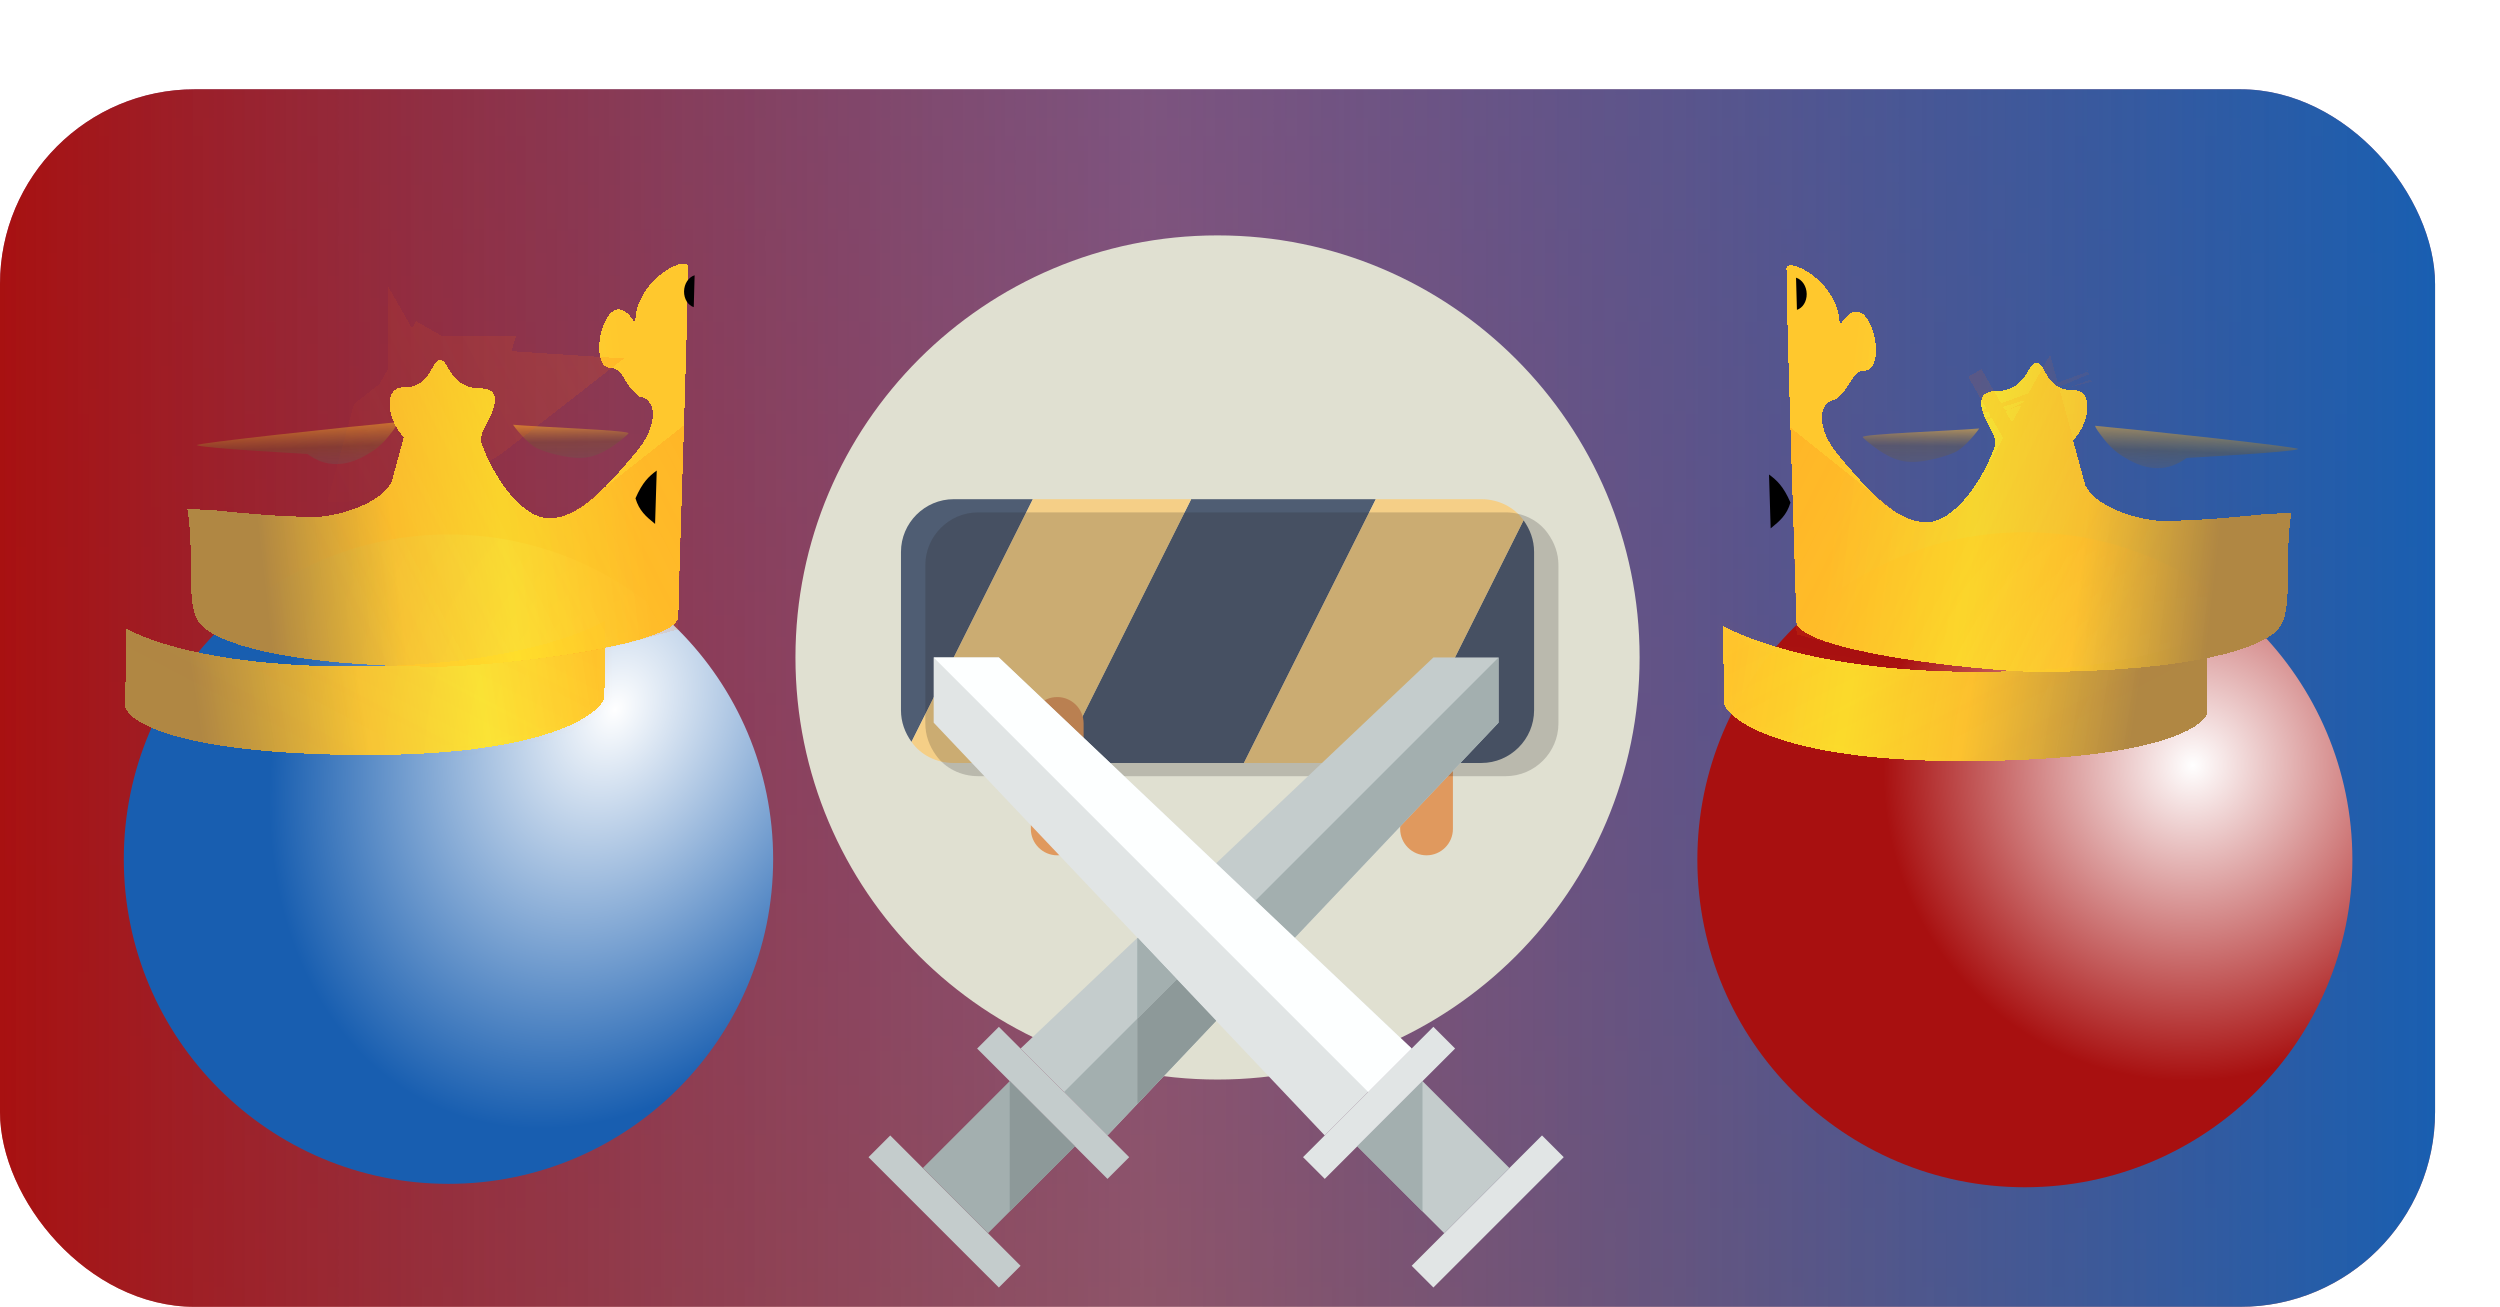<svg width="308" height="161" viewBox="0 0 308 161" fill="none" xmlns="http://www.w3.org/2000/svg">
<rect y="11" width="300" height="150" rx="24" fill="url(#paint0_linear_1948_3025)" fill-opacity="0.75"/>
<rect y="11" width="300" height="150" rx="24" fill="url(#paint1_linear_1948_3025)"/>
<circle cx="55.252" cy="105.85" r="40" fill="url(#paint2_radial_1948_3025)"/>
<g filter="url(#filter0_d_1948_3025)">
<mask id="path-3-inside-1_1948_3025" fill="white">
<path d="M25.55 70.442L25.422 80.021C25.745 81.939 31.906 85.821 53.968 86.016C76.029 86.21 83.487 81.46 84.458 79.061L84.586 69.481C84.586 69.481 75.542 75.026 54.114 75.108C37.89 75.169 29.092 72.361 25.55 70.442Z"/>
</mask>
<path d="M25.55 70.442L25.422 80.021C25.745 81.939 31.906 85.821 53.968 86.016C76.029 86.21 83.487 81.46 84.458 79.061L84.586 69.481C84.586 69.481 75.542 75.026 54.114 75.108C37.89 75.169 29.092 72.361 25.55 70.442Z" fill="url(#paint3_linear_1948_3025)" shape-rendering="crispEdges"/>
<path d="M25.422 80.021L13.423 80.217C13.414 80.935 13.469 81.651 13.587 82.356L25.422 80.021ZM25.55 70.442L31.506 59.852C27.817 57.853 23.288 57.986 19.598 60.202C15.908 62.419 13.608 66.388 13.551 70.637L25.55 70.442ZM54.114 75.108L53.804 87.108L54.114 75.108ZM84.586 69.481L96.585 69.286C96.642 64.961 94.368 61.008 90.631 58.94C86.894 56.873 82.273 57.01 78.537 59.301L84.586 69.481ZM84.458 79.061L95.562 83.278C96.133 81.868 96.436 80.372 96.456 78.866L84.458 79.061ZM53.968 86.016L54.429 74.016L54.429 74.016L53.968 86.016ZM37.42 79.826L37.548 70.246L13.551 70.637L13.423 80.217L37.42 79.826ZM19.594 81.031C25.466 84.214 36.44 87.174 53.804 87.108L54.424 63.107C39.341 63.164 32.718 60.509 31.506 59.852L19.594 81.031ZM53.804 87.108C65.558 87.063 74.274 85.517 80.33 83.805C83.353 82.951 85.694 82.06 87.401 81.308C88.253 80.932 88.945 80.592 89.483 80.31C89.751 80.169 89.981 80.043 90.173 79.934C90.269 79.879 90.355 79.829 90.432 79.784C90.471 79.761 90.507 79.739 90.541 79.719C90.558 79.709 90.574 79.699 90.59 79.689C90.597 79.685 90.605 79.68 90.613 79.675C90.616 79.673 90.622 79.67 90.624 79.668C90.629 79.665 90.635 79.662 84.586 69.481C78.537 59.301 78.543 59.298 78.548 59.294C78.55 59.293 78.555 59.29 78.559 59.288C78.566 59.283 78.573 59.279 78.579 59.275C78.593 59.267 78.606 59.259 78.618 59.252C78.643 59.237 78.666 59.223 78.687 59.211C78.728 59.187 78.761 59.167 78.786 59.154C78.835 59.126 78.849 59.118 78.829 59.129C78.788 59.151 78.606 59.245 78.276 59.39C77.617 59.68 76.357 60.181 74.441 60.723C70.618 61.803 64.098 63.071 54.424 63.107L53.804 87.108ZM72.588 69.677L72.46 79.256L96.456 78.866L96.585 69.286L72.588 69.677ZM73.354 74.844C73.968 73.326 74.767 72.376 75.177 71.944C75.623 71.472 75.946 71.257 75.983 71.233C76.041 71.194 75.477 71.565 73.898 72.052C70.742 73.026 64.697 74.106 54.429 74.016L53.507 98.016C65.3 98.12 74.015 96.922 80.345 94.97C83.51 93.994 86.371 92.74 88.79 91.142C90.914 89.739 93.958 87.241 95.562 83.278L73.354 74.844ZM54.429 74.016C43.956 73.923 38.071 72.948 35.141 72.115C33.654 71.692 33.371 71.428 33.715 71.654C33.898 71.774 34.475 72.175 35.135 72.964C35.754 73.705 36.849 75.276 37.256 77.687L13.587 82.356C14.495 87.74 18.37 90.676 20.116 91.825C22.396 93.325 25.093 94.403 27.945 95.215C33.692 96.85 41.919 97.914 53.507 98.016L54.429 74.016Z" fill="url(#paint4_linear_1948_3025)" fill-opacity="0.27" mask="url(#path-3-inside-1_1948_3025)"/>
</g>
<path d="M66.198 55.245C67.698 55.911 69.379 56.216 70.303 56.347C72.789 56.699 74.433 55.762 76.097 54.535C76.097 54.535 77.114 53.781 77.43 53.395C77.745 53.009 66.953 52.647 63.204 52.327C63.28 52.472 64.927 54.681 66.198 55.245Z" fill="url(#paint5_linear_1948_3025)" fill-opacity="0.5"/>
<path d="M47.948 53.661C46.821 55.077 45.877 55.626 44.975 56.139C42.547 57.518 40.12 57.601 37.875 55.926C37.875 55.926 24.882 55.228 24.253 54.845C23.878 54.616 42.691 52.593 49.059 52C49.02 52.191 48.775 52.623 47.948 53.661Z" fill="url(#paint6_linear_1948_3025)" fill-opacity="0.5"/>
<g filter="url(#filter1_d_1948_3025)">
<path d="M25.681 68.888C27.623 71.16 35.777 74.052 55.084 74.146C62.973 73.986 84.577 71.509 84.577 67.93C84.577 64.35 85.753 32.387 85.753 24.85C85.753 23.35 79.253 26.35 79.253 31.85C75.753 25.85 73.04 37.35 76.253 37.35C77.82 37.35 77.753 39.35 79.753 40.85C82.054 41.213 82.095 44.534 79.253 47.85C76.253 51.35 72.636 55.787 68.752 55.85C65.101 55.909 61.488 50.23 60.252 46.35C60.252 45.7 60.462 45.062 60.796 44.495C61.707 42.949 63.17 39.85 60.252 39.85C56.366 39.85 56.333 36.35 55.252 36.35C54.032 36.35 54.252 39.727 50.674 39.727C48.123 39.727 48.752 43.85 50.752 45.85L49.252 51.35C47.752 54.35 41.893 55.742 39.582 55.696C35.083 55.606 32.252 55.35 27.252 54.85L24.09 54.696C25.067 61.018 23.74 66.615 25.681 68.888Z" fill="url(#paint7_linear_1948_3025)" shape-rendering="crispEdges"/>
<path d="M57.748 42.758C57.738 42.762 57.728 42.767 57.719 42.771L57.65 42.702M57.748 42.758L57.65 42.702M57.748 42.758L57.65 42.702M57.748 42.758C58.246 42.53 58.689 42.252 59.068 41.956L55.989 41.756M57.65 42.702L55.989 41.756M57.65 42.702L55.989 41.756M57.65 42.702L55.775 40.827C55.877 40.929 55.922 40.997 55.936 41.022M55.989 41.756C56.002 41.541 55.993 41.399 55.99 41.35C55.977 41.16 55.948 41.057 55.936 41.022M55.989 41.756C55.965 42.114 55.876 42.673 55.583 43.328C55.499 43.335 55.414 43.34 55.329 43.344C55.206 43.022 55.125 42.715 55.072 42.433C55.014 42.126 54.99 41.85 54.984 41.618C54.979 41.448 54.983 41.303 54.99 41.187M55.989 41.756L50.752 45.85L50.513 46.727C51.049 46.721 51.763 46.621 52.543 46.289C52.68 46.23 52.82 46.164 52.961 46.091C53.068 46.035 53.172 45.976 53.273 45.915C53.298 45.526 53.344 45.146 53.41 44.778C53.092 44.545 52.803 44.305 52.538 44.064C51.864 43.447 51.355 42.823 50.976 42.297C50.842 42.11 50.721 41.931 50.614 41.766C50.464 41.536 50.342 41.335 50.254 41.188C50.174 41.056 50.161 41.032 50.149 41.013C50.139 40.996 50.131 40.982 50.081 40.899C50.057 40.859 50.047 40.843 50.047 40.843C50.047 40.843 50.052 40.851 50.06 40.863C50.079 40.892 50.156 41.008 50.282 41.164C50.357 41.257 50.469 41.389 50.62 41.543C50.722 41.646 50.841 41.76 50.978 41.877C51.491 42.315 52.325 42.863 53.45 43.152C53.566 43.181 53.684 43.208 53.805 43.232C53.885 42.994 53.972 42.762 54.065 42.537C54.281 42.011 54.529 41.522 54.793 41.075L54.99 41.187M55.989 41.756L55.261 41.341L55.989 41.756ZM55.936 41.022C55.944 41.036 55.943 41.037 55.936 41.022C55.928 41.004 55.93 41.004 55.936 41.022ZM54.99 41.187C54.996 41.096 55.003 41.023 55.009 40.972C55.042 40.7 55.092 40.52 55.115 40.45M54.99 41.187L54.793 41.075C54.925 40.85 55.031 40.645 55.094 40.501C55.103 40.48 55.11 40.463 55.115 40.45M55.115 40.45C55.124 40.428 55.127 40.417 55.127 40.417C55.126 40.417 55.122 40.428 55.115 40.45ZM68.658 62.849C72.515 62.786 75.643 60.933 77.811 59.218C77.754 61.087 77.703 62.772 77.664 64.178C76.138 64.599 74.141 65.024 71.815 65.42C65.78 66.447 58.819 67.065 55.235 67.145C45.932 67.095 39.609 66.372 35.547 65.49C33.666 65.082 32.381 64.664 31.562 64.322C31.544 63.984 31.53 63.555 31.523 63.009C31.52 62.79 31.518 62.553 31.517 62.301C34.012 62.508 36.297 62.636 39.235 62.695C41.455 62.739 44.39 62.178 46.975 61.223C49.227 60.391 53.425 58.471 55.495 54.331L55.815 53.691L55.815 53.688C56.48 54.854 57.239 55.995 58.075 57.042C59.111 58.34 60.43 59.705 62.04 60.785C63.634 61.855 65.895 62.894 68.658 62.849ZM31.673 65.32C31.673 65.32 31.669 65.308 31.663 65.281C31.671 65.306 31.673 65.319 31.673 65.32Z" stroke="url(#paint8_linear_1948_3025)" stroke-opacity="0.27" stroke-width="14" shape-rendering="crispEdges"/>
</g>
<g filter="url(#filter2_d_1948_3025)">
<path fill-rule="evenodd" clip-rule="evenodd" d="M84.909 55.97C83.936 56.688 83.156 57.411 82.291 59.392C82.74 60.93 83.63 61.662 84.577 62.44C84.62 62.475 84.663 62.51 84.706 62.546C84.762 60.664 84.832 58.42 84.909 55.97Z" fill="black"/>
</g>
<path fill-rule="evenodd" clip-rule="evenodd" d="M85.578 33.912C84.841 34.138 84.286 34.95 84.275 35.909C84.265 36.838 84.77 37.614 85.469 37.844C85.508 36.481 85.545 35.162 85.578 33.912Z" fill="black"/>
<circle cx="249.464" cy="105.92" r="40.35" fill="url(#paint9_radial_1948_3025)"/>
<g filter="url(#filter3_d_1948_3025)">
<mask id="path-12-inside-2_1948_3025" fill="white">
<path d="M281.826 71.059L281.956 80.723C281.63 82.657 275.414 86.573 253.159 86.769C230.904 86.966 223.381 82.174 222.402 79.754L222.272 70.09C222.272 70.09 231.396 75.684 253.012 75.766C269.377 75.828 278.253 72.996 281.826 71.059Z"/>
</mask>
<path d="M281.826 71.059L281.956 80.723C281.63 82.657 275.414 86.573 253.159 86.769C230.904 86.966 223.381 82.174 222.402 79.754L222.272 70.09C222.272 70.09 231.396 75.684 253.012 75.766C269.377 75.828 278.253 72.996 281.826 71.059Z" fill="url(#paint10_linear_1948_3025)" shape-rendering="crispEdges"/>
<path d="M281.956 80.723L293.954 80.918C293.964 81.636 293.909 82.352 293.79 83.057L281.956 80.723ZM281.826 71.059L275.87 60.469C279.559 58.47 284.088 58.603 287.778 60.82C291.468 63.036 293.768 67.005 293.825 71.254L281.826 71.059ZM253.012 75.766L253.322 87.766L253.012 75.766ZM222.272 70.09L210.274 69.895C210.216 65.57 212.491 61.617 216.228 59.549C219.965 57.481 224.585 57.619 228.321 59.91L222.272 70.09ZM222.402 79.754L211.298 83.971C210.727 82.561 210.424 81.065 210.403 79.559L222.402 79.754ZM253.159 86.769L252.698 74.769L252.698 74.769L253.159 86.769ZM269.957 80.528L269.828 70.864L293.825 71.254L293.954 80.918L269.957 80.528ZM287.782 81.649C281.879 84.848 270.828 87.833 253.322 87.766L252.702 63.766C267.927 63.823 274.627 61.143 275.87 60.469L287.782 81.649ZM253.322 87.766C241.474 87.721 232.691 86.163 226.591 84.439C223.547 83.578 221.19 82.681 219.473 81.925C218.615 81.547 217.92 81.205 217.38 80.921C217.11 80.78 216.879 80.653 216.686 80.543C216.59 80.489 216.504 80.438 216.427 80.393C216.388 80.37 216.352 80.348 216.318 80.328C216.301 80.318 216.285 80.308 216.269 80.299C216.261 80.294 216.254 80.289 216.246 80.284C216.242 80.282 216.237 80.279 216.235 80.278C216.229 80.274 216.224 80.271 222.272 70.09C228.321 59.91 228.316 59.907 228.31 59.903C228.309 59.902 228.303 59.899 228.3 59.897C228.293 59.892 228.286 59.888 228.279 59.884C228.266 59.876 228.253 59.868 228.24 59.861C228.215 59.846 228.193 59.832 228.172 59.82C228.131 59.796 228.098 59.777 228.074 59.763C228.026 59.736 228.012 59.729 228.034 59.74C228.077 59.763 228.263 59.859 228.598 60.007C229.267 60.301 230.543 60.808 232.481 61.356C236.347 62.449 242.933 63.728 252.702 63.766L253.322 87.766ZM234.271 70.285L234.4 79.949L210.403 79.559L210.274 69.895L234.271 70.285ZM233.506 75.537C232.893 74.021 232.096 73.075 231.689 72.645C231.246 72.177 230.927 71.966 230.895 71.944C230.847 71.913 231.426 72.291 233.026 72.784C236.224 73.77 242.334 74.861 252.698 74.769L253.62 98.769C241.73 98.874 232.951 97.667 226.579 95.702C223.393 94.719 220.517 93.458 218.088 91.853C215.953 90.444 212.904 87.939 211.298 83.971L233.506 75.537ZM252.698 74.769C263.268 74.676 269.214 73.692 272.182 72.848C273.688 72.419 273.985 72.15 273.649 72.371C273.471 72.488 272.896 72.886 272.239 73.673C271.621 74.411 270.527 75.98 270.121 78.389L293.79 83.057C292.882 88.446 289.002 91.387 287.248 92.541C284.959 94.046 282.25 95.131 279.379 95.948C273.594 97.594 265.305 98.667 253.62 98.769L252.698 74.769Z" fill="url(#paint11_linear_1948_3025)" fill-opacity="0.27" mask="url(#path-12-inside-2_1948_3025)"/>
</g>
<path d="M240.822 55.73C239.31 56.401 237.614 56.709 236.682 56.841C234.174 57.195 232.515 56.251 230.837 55.013C230.837 55.013 229.811 54.252 229.492 53.863C229.174 53.473 240.061 53.108 243.843 52.786C243.766 52.932 242.105 55.16 240.822 55.73Z" fill="url(#paint12_linear_1948_3025)" fill-opacity="0.5"/>
<path d="M259.231 54.132C260.369 55.56 261.321 56.114 262.23 56.63C264.68 58.022 267.128 58.106 269.393 56.416C269.393 56.416 282.5 55.712 283.134 55.325C283.513 55.094 264.535 53.054 258.111 52.456C258.15 52.648 258.398 53.084 259.231 54.132Z" fill="url(#paint13_linear_1948_3025)" fill-opacity="0.5"/>
<g filter="url(#filter4_d_1948_3025)">
<path d="M281.693 69.491C279.734 71.784 271.509 74.701 252.033 74.796C244.074 74.635 222.281 72.136 222.281 68.525C222.281 64.914 221.095 32.671 221.095 25.068C221.095 23.555 227.652 26.581 227.652 32.129C231.183 26.076 233.919 37.677 230.678 37.677C229.098 37.677 229.165 39.695 227.148 41.208C224.827 41.574 224.785 44.925 227.652 48.269C230.678 51.8 234.327 56.275 238.245 56.339C241.928 56.399 245.572 50.67 246.819 46.756C246.819 46.1 246.608 45.457 246.27 44.885C245.351 43.326 243.876 40.199 246.819 40.199C250.739 40.199 250.773 36.668 251.863 36.668C253.094 36.668 252.871 40.075 256.481 40.075C259.055 40.075 258.42 44.234 256.402 46.252L257.915 51.8C259.428 54.826 265.339 56.231 267.67 56.184C272.209 56.093 275.065 55.835 280.109 55.33L283.298 55.175C282.313 61.553 283.652 67.199 281.693 69.491Z" fill="url(#paint14_linear_1948_3025)" shape-rendering="crispEdges"/>
<path d="M238.339 63.339C234.406 63.275 231.226 61.355 229.041 59.608C229.101 61.565 229.154 63.327 229.195 64.787C230.743 65.217 232.776 65.65 235.146 66.054C241.237 67.09 248.263 67.714 251.882 67.795C261.269 67.745 267.652 67.015 271.755 66.124C273.682 65.706 274.991 65.277 275.819 64.928C275.839 64.579 275.854 64.135 275.861 63.564C275.865 63.322 275.866 63.06 275.867 62.781C273.325 62.992 271.006 63.123 268.017 63.183C265.787 63.227 262.834 62.663 260.233 61.702C257.964 60.864 253.749 58.934 251.673 54.781L251.353 54.141L251.314 53.998C250.628 55.217 249.839 56.41 248.967 57.502C247.925 58.809 246.598 60.181 244.98 61.267C243.378 62.342 241.11 63.384 238.339 63.339ZM275.708 65.909C275.709 65.909 275.712 65.897 275.718 65.87C275.711 65.895 275.708 65.908 275.708 65.909ZM251.932 40.791C251.932 40.791 251.935 40.802 251.944 40.824C251.937 40.802 251.932 40.791 251.932 40.791ZM246.946 44.499L248.59 43.563L246.946 44.499Z" stroke="url(#paint15_linear_1948_3025)" stroke-opacity="0.27" stroke-width="14" shape-rendering="crispEdges"/>
</g>
<g filter="url(#filter5_d_1948_3025)">
<path fill-rule="evenodd" clip-rule="evenodd" d="M221.943 56.459C222.925 57.184 223.713 57.913 224.586 59.913C224.133 61.464 223.234 62.202 222.279 62.987C222.235 63.023 222.191 63.059 222.147 63.095C222.091 61.197 222.021 58.931 221.943 56.459Z" fill="black"/>
</g>
<path fill-rule="evenodd" clip-rule="evenodd" d="M221.272 34.209C222.015 34.437 222.575 35.257 222.586 36.223C222.596 37.161 222.087 37.943 221.382 38.175C221.342 36.8 221.305 35.471 221.272 34.209Z" fill="black"/>
<path d="M150 133C178.719 133 202 109.719 202 81C202 52.281 178.719 29 150 29C121.281 29 98 52.281 98 81C98 109.719 121.281 133 150 133Z" fill="#E0E0D1"/>
<path d="M117.5 61.5C113.925 61.5 111 64.425 111 68V87.5C111 88.963 111.488 90.263 112.3 91.4L127.25 61.5H117.5Z" fill="#4F5D73"/>
<path d="M146.75 61.5L130.5 94H153.25L169.5 61.5H146.75Z" fill="#4F5D73"/>
<path d="M127.25 61.5L112.3 91.4C113.437 93.025 115.387 94 117.5 94H130.5L146.75 61.5H127.25Z" fill="#F5CF87"/>
<path d="M172.75 94H182.5C186.075 94 189 91.075 189 87.5V68C189 66.537 188.513 65.237 187.7 64.1L172.75 94Z" fill="#4F5D73"/>
<path d="M182.5 61.5H169.5L153.25 94H172.75L187.7 64.1C186.563 62.475 184.612 61.5 182.5 61.5Z" fill="#F5CF87"/>
<path d="M133.5 102.125C133.5 103.913 132.038 105.375 130.25 105.375C128.462 105.375 127 103.913 127 102.125V89.125C127 87.338 128.462 85.875 130.25 85.875C132.038 85.875 133.5 87.338 133.5 89.125V102.125Z" fill="#E0995E"/>
<path d="M179 102.125C179 103.913 177.538 105.375 175.75 105.375C173.962 105.375 172.5 103.913 172.5 102.125V89.125C172.5 87.338 173.962 85.875 175.75 85.875C177.538 85.875 179 87.338 179 89.125V102.125Z" fill="#E0995E"/>
<path opacity="0.2" d="M190.7 65.725C189.563 64.1 187.612 63.125 185.5 63.125H172.5H149.75H130.25H120.5C116.925 63.125 114 66.05 114 69.625V89.125C114 90.588 114.488 91.888 115.3 93.025C116.438 94.65 118.388 95.625 120.5 95.625H133.5H156.25H175.75H185.5C189.075 95.625 192 92.7 192 89.125V69.625C192 68.162 191.513 66.862 190.7 65.725Z" fill="#231F20"/>
<g style="mix-blend-mode:plus-darker">
<path d="M184.621 81H176.591L125.734 129.18L136.441 139.887L184.621 89.03V81Z" fill="#C4CCCC"/>
<path d="M184.621 81L131.088 134.533L136.441 139.887L184.621 89.03V81Z" fill="#A3AFAF"/>
<path d="M120.383 129.182L136.442 145.241L139.119 142.565L123.059 126.505L120.383 129.182Z" fill="#C4CCCC"/>
<path d="M107 142.565L123.06 158.624L125.736 155.948L109.676 139.889L107 142.565Z" fill="#C4CCCC"/>
<path d="M124.398 133.194L113.691 143.901L121.722 151.932L132.429 141.225L124.398 133.194Z" fill="#A3AFAF"/>
<path d="M115.028 81V89.03L163.208 139.887L173.915 129.18L123.058 81H115.028Z" fill="#E1E5E5"/>
<path d="M163.21 145.239L179.27 129.179L176.593 126.503L160.534 142.562L163.21 145.239Z" fill="#E1E5E5"/>
<path d="M176.593 158.622L192.652 142.563L189.976 139.886L173.917 155.946L176.593 158.622Z" fill="#E1E5E5"/>
<path d="M115.028 81L168.562 134.533L173.915 129.18L123.058 81H115.028Z" fill="#FDFFFF"/>
<path d="M167.223 141.224L177.93 151.931L185.96 143.9L175.253 133.194L167.223 141.224Z" fill="#C4CCCC"/>
<path d="M132.426 141.225L124.396 133.195V149.255L132.426 141.225Z" fill="#8D9999"/>
<path d="M175.253 133.195L167.223 141.225L175.253 149.255V133.195Z" fill="#A3AFAF"/>
<path d="M140.139 135.984L149.826 125.759L144.978 120.644L140.139 125.484V135.984Z" fill="#8D9999"/>
<path d="M144.978 120.644L140.139 115.534V125.484L144.978 120.644Z" fill="#A3AFAF"/>
<path d="M144.978 120.644L140.139 115.534V125.484L144.978 120.644Z" fill="#A3AFAF"/>
</g>
<defs>
<filter id="filter0_d_1948_3025" x="3.422" y="64.481" width="83.164" height="40.54" filterUnits="userSpaceOnUse" color-interpolation-filters="sRGB">
<feFlood flood-opacity="0" result="BackgroundImageFix"/>
<feColorMatrix in="SourceAlpha" type="matrix" values="0 0 0 0 0 0 0 0 0 0 0 0 0 0 0 0 0 0 127 0" result="hardAlpha"/>
<feOffset dx="-10" dy="7"/>
<feGaussianBlur stdDeviation="6"/>
<feComposite in2="hardAlpha" operator="out"/>
<feColorMatrix type="matrix" values="0 0 0 0 0 0 0 0 0 0 0 0 0 0 0 0 0 0 0.25 0"/>
<feBlend mode="normal" in2="BackgroundImageFix" result="effect1_dropShadow_1948_3025"/>
<feBlend mode="normal" in="SourceGraphic" in2="effect1_dropShadow_1948_3025" result="shape"/>
</filter>
<filter id="filter1_d_1948_3025" x="4.09" y="13.465" width="99.663" height="87.681" filterUnits="userSpaceOnUse" color-interpolation-filters="sRGB">
<feFlood flood-opacity="0" result="BackgroundImageFix"/>
<feColorMatrix in="SourceAlpha" type="matrix" values="0 0 0 0 0 0 0 0 0 0 0 0 0 0 0 0 0 0 127 0" result="hardAlpha"/>
<feOffset dx="-1" dy="8"/>
<feGaussianBlur stdDeviation="9.5"/>
<feComposite in2="hardAlpha" operator="out"/>
<feColorMatrix type="matrix" values="0 0 0 0 0 0 0 0 0 0 0 0 0 0 0 0 0 0 0.25 0"/>
<feBlend mode="normal" in2="BackgroundImageFix" result="effect1_dropShadow_1948_3025"/>
<feBlend mode="normal" in="SourceGraphic" in2="effect1_dropShadow_1948_3025" result="shape"/>
</filter>
<filter id="filter2_d_1948_3025" x="42.291" y="21.97" width="74.618" height="78.576" filterUnits="userSpaceOnUse" color-interpolation-filters="sRGB">
<feFlood flood-opacity="0" result="BackgroundImageFix"/>
<feColorMatrix in="SourceAlpha" type="matrix" values="0 0 0 0 0 0 0 0 0 0 0 0 0 0 0 0 0 0 127 0" result="hardAlpha"/>
<feOffset dx="-4" dy="2"/>
<feGaussianBlur stdDeviation="18"/>
<feComposite in2="hardAlpha" operator="out"/>
<feColorMatrix type="matrix" values="0 0 0 0 0 0 0 0 0 0 0 0 0 0 0 0 0 0 0.25 0"/>
<feBlend mode="normal" in2="BackgroundImageFix" result="effect1_dropShadow_1948_3025"/>
<feBlend mode="normal" in="SourceGraphic" in2="effect1_dropShadow_1948_3025" result="shape"/>
</filter>
<filter id="filter3_d_1948_3025" x="200.272" y="65.09" width="83.683" height="40.685" filterUnits="userSpaceOnUse" color-interpolation-filters="sRGB">
<feFlood flood-opacity="0" result="BackgroundImageFix"/>
<feColorMatrix in="SourceAlpha" type="matrix" values="0 0 0 0 0 0 0 0 0 0 0 0 0 0 0 0 0 0 127 0" result="hardAlpha"/>
<feOffset dx="-10" dy="7"/>
<feGaussianBlur stdDeviation="6"/>
<feComposite in2="hardAlpha" operator="out"/>
<feColorMatrix type="matrix" values="0 0 0 0 0 0 0 0 0 0 0 0 0 0 0 0 0 0 0.25 0"/>
<feBlend mode="normal" in2="BackgroundImageFix" result="effect1_dropShadow_1948_3025"/>
<feBlend mode="normal" in="SourceGraphic" in2="effect1_dropShadow_1948_3025" result="shape"/>
</filter>
<filter id="filter4_d_1948_3025" x="201.095" y="13.679" width="100.203" height="88.116" filterUnits="userSpaceOnUse" color-interpolation-filters="sRGB">
<feFlood flood-opacity="0" result="BackgroundImageFix"/>
<feColorMatrix in="SourceAlpha" type="matrix" values="0 0 0 0 0 0 0 0 0 0 0 0 0 0 0 0 0 0 127 0" result="hardAlpha"/>
<feOffset dx="-1" dy="8"/>
<feGaussianBlur stdDeviation="9.5"/>
<feComposite in2="hardAlpha" operator="out"/>
<feColorMatrix type="matrix" values="0 0 0 0 0 0 0 0 0 0 0 0 0 0 0 0 0 0 0.25 0"/>
<feBlend mode="normal" in2="BackgroundImageFix" result="effect1_dropShadow_1948_3025"/>
<feBlend mode="normal" in="SourceGraphic" in2="effect1_dropShadow_1948_3025" result="shape"/>
</filter>
<filter id="filter5_d_1948_3025" x="181.942" y="22.459" width="74.644" height="78.636" filterUnits="userSpaceOnUse" color-interpolation-filters="sRGB">
<feFlood flood-opacity="0" result="BackgroundImageFix"/>
<feColorMatrix in="SourceAlpha" type="matrix" values="0 0 0 0 0 0 0 0 0 0 0 0 0 0 0 0 0 0 127 0" result="hardAlpha"/>
<feOffset dx="-4" dy="2"/>
<feGaussianBlur stdDeviation="18"/>
<feComposite in2="hardAlpha" operator="out"/>
<feColorMatrix type="matrix" values="0 0 0 0 0 0 0 0 0 0 0 0 0 0 0 0 0 0 0.25 0"/>
<feBlend mode="normal" in2="BackgroundImageFix" result="effect1_dropShadow_1948_3025"/>
<feBlend mode="normal" in="SourceGraphic" in2="effect1_dropShadow_1948_3025" result="shape"/>
</filter>
<linearGradient id="paint0_linear_1948_3025" x1="150" y1="11" x2="150" y2="161" gradientUnits="userSpaceOnUse">
<stop stop-color="#8F447A"/>
<stop offset="0.515" stop-color="#B43B5F"/>
<stop offset="1" stop-color="#C44536"/>
</linearGradient>
<linearGradient id="paint1_linear_1948_3025" x1="300" y1="89.5" x2="0" y2="89.5" gradientUnits="userSpaceOnUse">
<stop stop-color="#195FB1"/>
<stop offset="0.531" stop-color="#593C69" stop-opacity="0.57"/>
<stop offset="1" stop-color="#A81111"/>
</linearGradient>
<radialGradient id="paint2_radial_1948_3025" cx="0" cy="0" r="1" gradientUnits="userSpaceOnUse" gradientTransform="translate(75.752 87.35) rotate(114.179) scale(53.712 40)">
<stop stop-color="white"/>
<stop offset="1" stop-color="#185EB0"/>
</radialGradient>
<linearGradient id="paint3_linear_1948_3025" x1="32.481" y1="80.893" x2="88.657" y2="72.231" gradientUnits="userSpaceOnUse">
<stop offset="0.032" stop-color="#B08743"/>
<stop offset="0.391" stop-color="#FFC82D" stop-opacity="0.95"/>
<stop offset="0.648" stop-color="#FFE72D" stop-opacity="0.95"/>
<stop offset="0.905" stop-color="#FFC82D"/>
</linearGradient>
<linearGradient id="paint4_linear_1948_3025" x1="87.576" y1="72.126" x2="73.33" y2="99.175" gradientUnits="userSpaceOnUse">
<stop stop-color="#FF650B" stop-opacity="0.18"/>
<stop offset="1" stop-color="#FF650B" stop-opacity="0"/>
</linearGradient>
<linearGradient id="paint5_linear_1948_3025" x1="71.734" y1="57.709" x2="71.633" y2="49.731" gradientUnits="userSpaceOnUse">
<stop stop-color="#635E5E" stop-opacity="0.6"/>
<stop offset="0.41" stop-color="#6E592D" stop-opacity="0.7"/>
<stop offset="0.658" stop-color="#FFB928"/>
<stop offset="0.99" stop-color="#F9DD2E"/>
</linearGradient>
<linearGradient id="paint6_linear_1948_3025" x1="42.42" y1="57.428" x2="42.167" y2="51.022" gradientUnits="userSpaceOnUse">
<stop stop-color="#635E5E" stop-opacity="0.6"/>
<stop offset="0.38" stop-color="#6E592D" stop-opacity="0.8"/>
<stop offset="0.823" stop-color="#FFB928"/>
<stop offset="0.99" stop-color="#F9DD2E"/>
</linearGradient>
<linearGradient id="paint7_linear_1948_3025" x1="32.64" y1="55.894" x2="85.447" y2="49.822" gradientUnits="userSpaceOnUse">
<stop stop-color="#B08743"/>
<stop offset="0.31" stop-color="#FFC82D" stop-opacity="0.95"/>
<stop offset="0.566" stop-color="#FFE72D" stop-opacity="0.95"/>
<stop offset="0.887" stop-color="#FFC82D"/>
</linearGradient>
<linearGradient id="paint8_linear_1948_3025" x1="87.544" y1="44.131" x2="43.675" y2="66.632" gradientUnits="userSpaceOnUse">
<stop stop-color="#FF650B" stop-opacity="0.68"/>
<stop offset="1" stop-color="#FF650B" stop-opacity="0"/>
</linearGradient>
<radialGradient id="paint9_radial_1948_3025" cx="0" cy="0" r="1" gradientUnits="userSpaceOnUse" gradientTransform="translate(270.143 94.319) rotate(111.251) scale(38.965 37.995)">
<stop stop-color="white"/>
<stop offset="1" stop-color="#A81010"/>
</radialGradient>
<linearGradient id="paint10_linear_1948_3025" x1="274.834" y1="81.602" x2="218.166" y2="72.864" gradientUnits="userSpaceOnUse">
<stop offset="0.032" stop-color="#B08743"/>
<stop offset="0.391" stop-color="#FFC82D" stop-opacity="0.95"/>
<stop offset="0.648" stop-color="#FFE72D" stop-opacity="0.95"/>
<stop offset="0.905" stop-color="#FFC82D"/>
</linearGradient>
<linearGradient id="paint11_linear_1948_3025" x1="219.256" y1="72.758" x2="233.627" y2="100.044" gradientUnits="userSpaceOnUse">
<stop stop-color="#FF650B" stop-opacity="0.18"/>
<stop offset="1" stop-color="#FF650B" stop-opacity="0"/>
</linearGradient>
<linearGradient id="paint12_linear_1948_3025" x1="235.238" y1="58.215" x2="235.34" y2="50.167" gradientUnits="userSpaceOnUse">
<stop stop-color="#635E5E" stop-opacity="0.6"/>
<stop offset="0.41" stop-color="#6E592D" stop-opacity="0.7"/>
<stop offset="0.658" stop-color="#FFB928"/>
<stop offset="0.99" stop-color="#F9DD2E"/>
</linearGradient>
<linearGradient id="paint13_linear_1948_3025" x1="264.808" y1="57.931" x2="265.063" y2="51.469" gradientUnits="userSpaceOnUse">
<stop stop-color="#635E5E" stop-opacity="0.6"/>
<stop offset="0.38" stop-color="#6E592D" stop-opacity="0.8"/>
<stop offset="0.823" stop-color="#FFB928"/>
<stop offset="0.99" stop-color="#F9DD2E"/>
</linearGradient>
<linearGradient id="paint14_linear_1948_3025" x1="274.673" y1="56.384" x2="221.403" y2="50.258" gradientUnits="userSpaceOnUse">
<stop stop-color="#B08743"/>
<stop offset="0.31" stop-color="#FFC82D" stop-opacity="0.95"/>
<stop offset="0.566" stop-color="#FFE72D" stop-opacity="0.95"/>
<stop offset="0.887" stop-color="#FFC82D"/>
</linearGradient>
<linearGradient id="paint15_linear_1948_3025" x1="219.288" y1="44.518" x2="263.542" y2="67.216" gradientUnits="userSpaceOnUse">
<stop stop-color="#FF650B" stop-opacity="0.68"/>
<stop offset="1" stop-color="#FF650B" stop-opacity="0"/>
</linearGradient>
</defs>
</svg>
